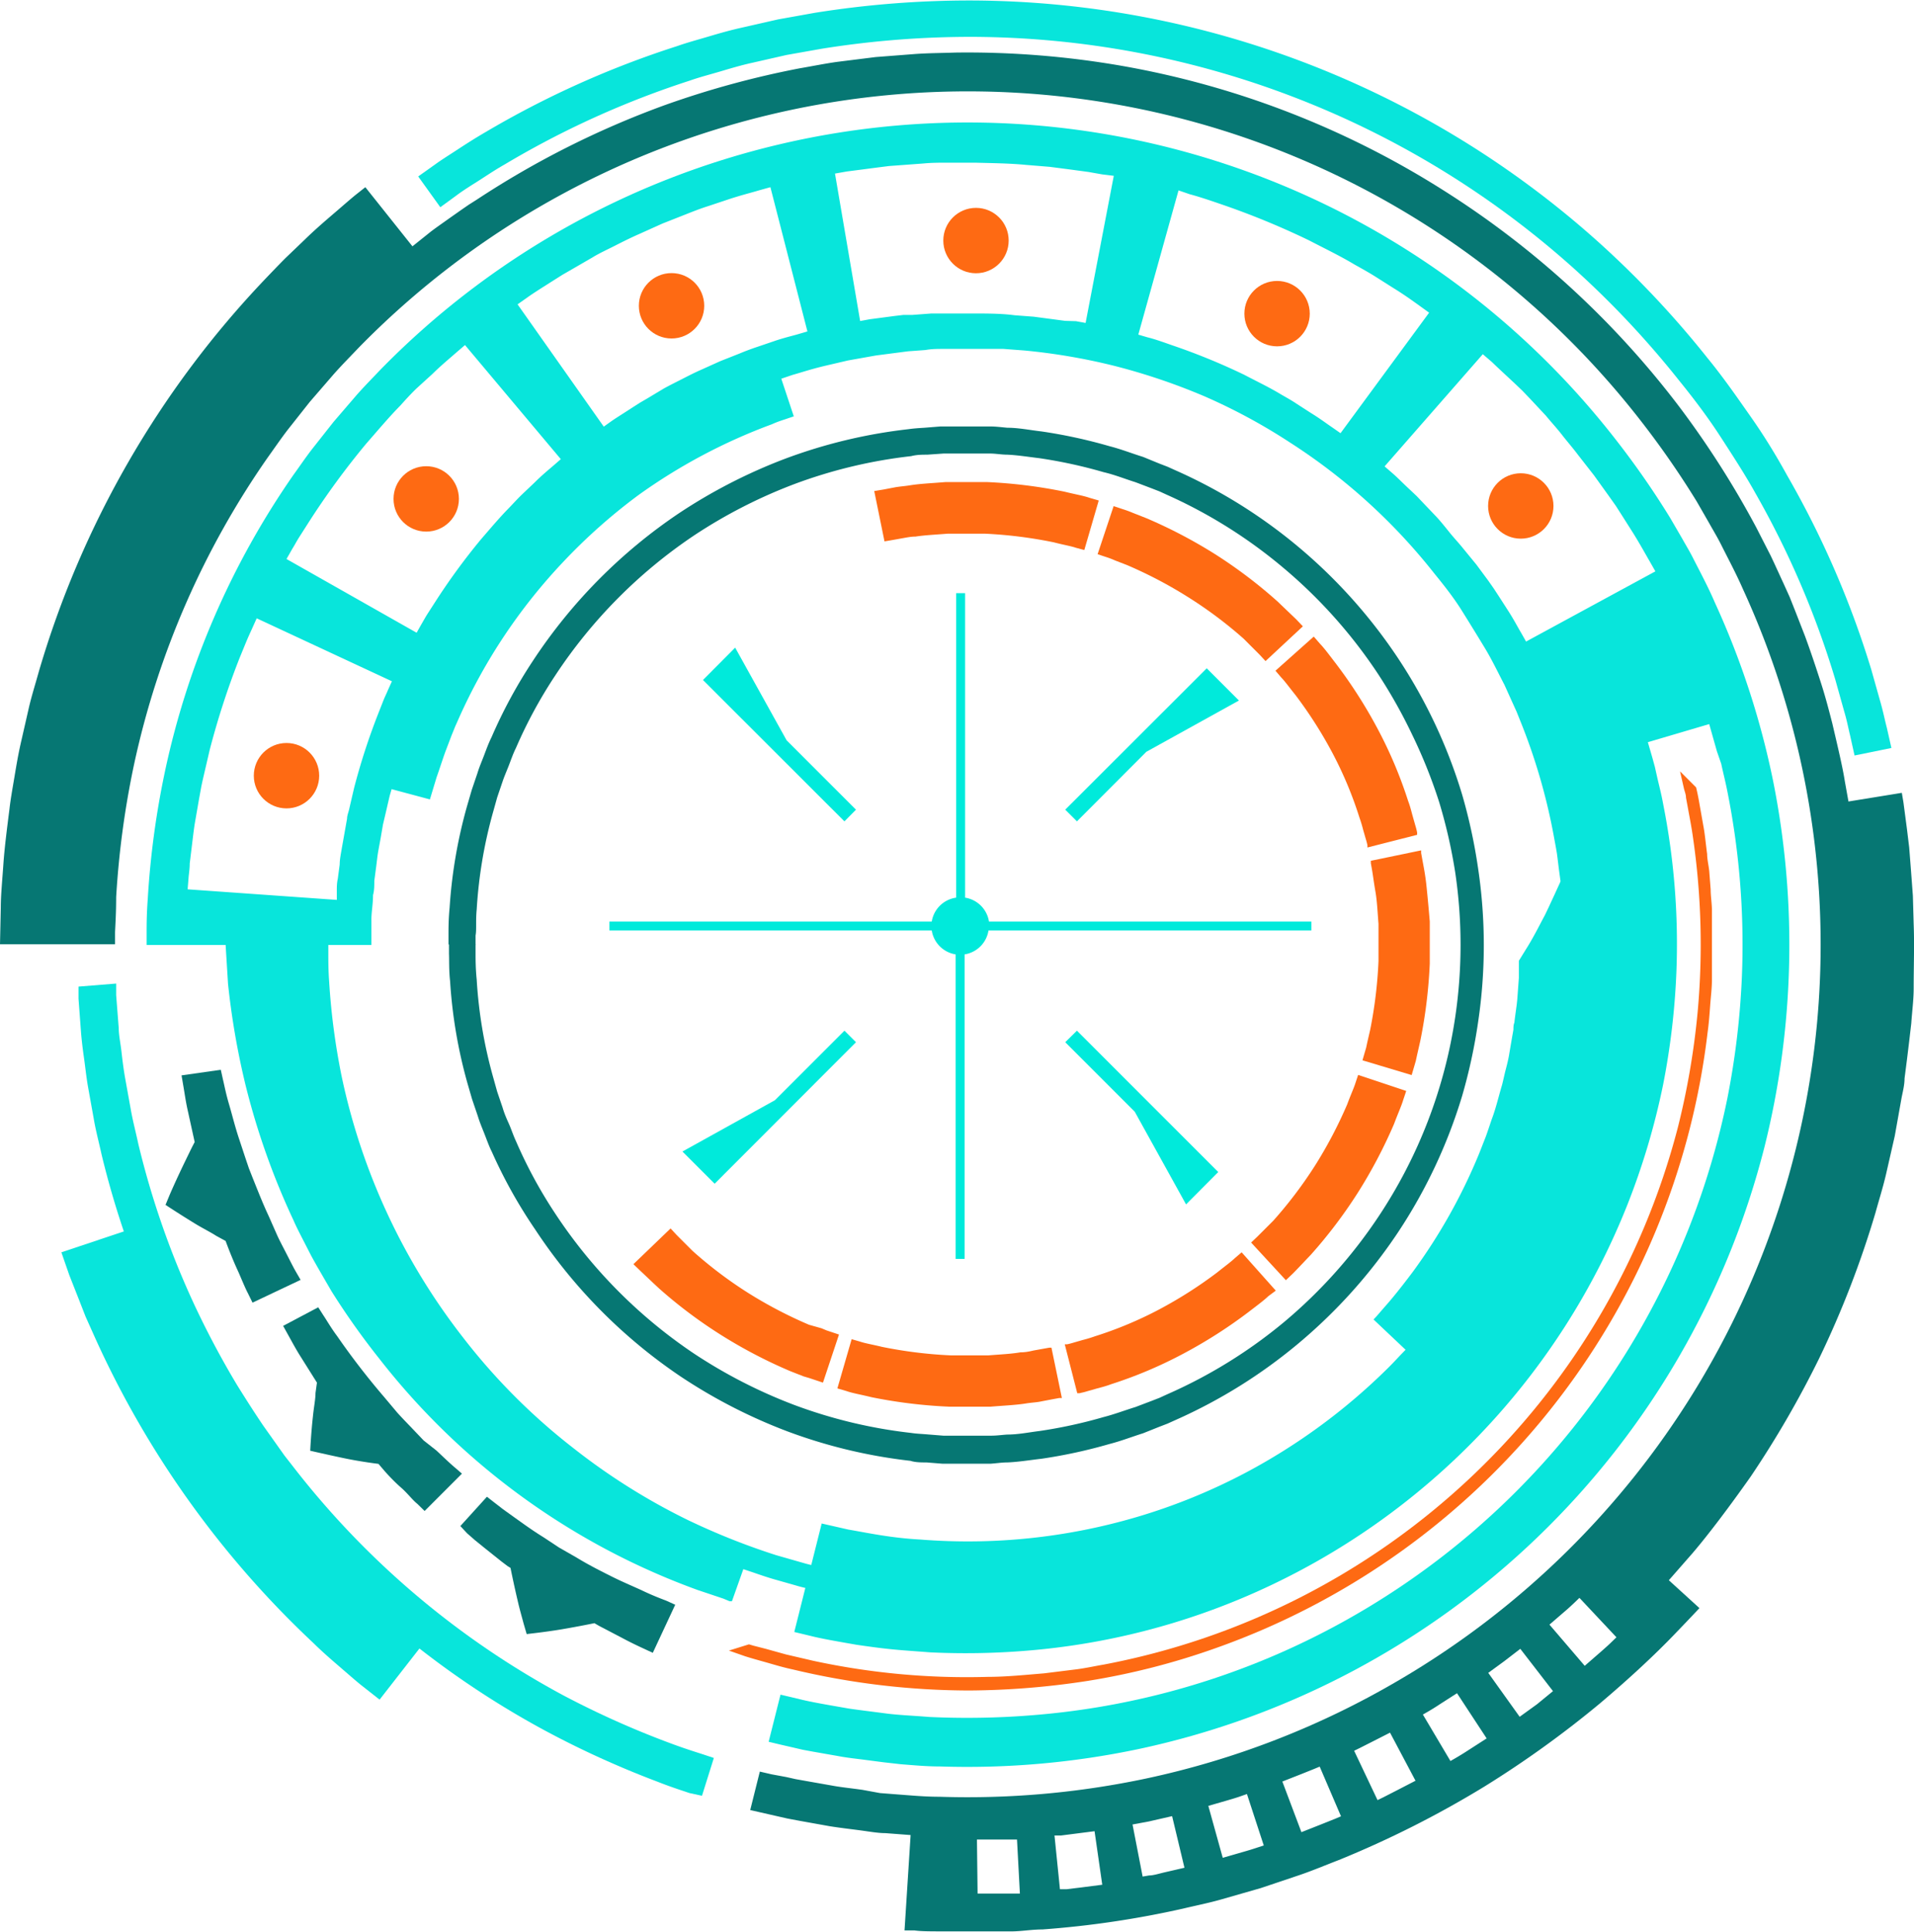 <svg preserveAspectRatio="none" id="Layer_1" data-name="Layer 1" xmlns="http://www.w3.org/2000/svg" viewBox="0 0 119.45 120.57"><defs><style>.cls-1{fill:#fe6a13}.cls-2{fill:#08e5db}.cls-3{fill:#067773}.cls-4{fill:#00eadb}</style></defs><circle class="cls-1" cx="17.88" cy="48.4" r="2.04"/><circle class="cls-1" cx="26.6" cy="31.13" r="2.04"/><circle class="cls-1" cx="41.91" cy="19.08" r="2.04"/><circle class="cls-1" cx="60.91" cy="15.01" r="2.04"/><circle class="cls-1" cx="79.7" cy="19.57" r="2.04"/><circle class="cls-1" cx="94.91" cy="31.57" r="2.04"/><path class="cls-2" d="M139.59 221.26l-.28-1.26c-.1-.4-.19-.9-.36-1.47l-.56-2a55.87 55.87 0 00-5-11.66c-.64-1.15-1.39-2.3-2.16-3.49s-1.65-2.36-2.6-3.53a57.7 57.7 0 00-6.47-6.9 56.52 56.52 0 00-37.6-14.53 58.81 58.81 0 00-9.42.74l-2.2.39-2.11.48c-.69.15-1.36.35-2 .54s-1.31.36-1.93.58a56.36 56.36 0 00-11.57 5.24c-.67.38-1.23.77-1.74 1.09s-.93.59-1.26.84l-1 .73-1.38-1.92 1.07-.76c.34-.25.79-.53 1.31-.87s1.12-.73 1.81-1.13A58.73 58.73 0 0166.1 177c.65-.23 1.33-.41 2-.61s1.38-.4 2.11-.56l2.2-.5 2.29-.41a61.27 61.27 0 019.81-.77 58.88 58.88 0 0139.17 15.14 59.93 59.93 0 016.74 7.18c1 1.22 1.86 2.47 2.71 3.68s1.59 2.43 2.25 3.63a58.25 58.25 0 015.26 12.14l.58 2.06c.17.6.27 1.12.38 1.53l.29 1.28z" transform="translate(-23.85 -174.12)"/><path class="cls-3" d="M53.53 233.06v.56c0 .37 0 .92.07 1.62a28.8 28.8 0 001 6l.28 1 .34 1c.1.35.25.69.39 1s.27.72.44 1.08a29 29 0 002.45 4.52 31.13 31.13 0 008.65 8.73 31.63 31.63 0 006.26 3.21 30.62 30.62 0 007.31 1.75c.32.05.65.06 1 .09l1 .08h3c.34 0 .67-.05 1-.07.68 0 1.34-.14 2-.22a30.12 30.12 0 004-.87c.67-.17 1.32-.42 2-.63l1-.38.49-.19.48-.22a30.73 30.73 0 007.31-4.52 30.92 30.92 0 005.88-6.57 30.5 30.5 0 004.79-12.46 30.74 30.74 0 000-9 32.28 32.28 0 00-1-4.39A31.67 31.67 0 00112 220a32 32 0 00-2.19-3.89 30.92 30.92 0 00-5.88-6.57 30.72 30.72 0 00-7.24-4.54l-.48-.22-.49-.19-1-.38c-.67-.21-1.31-.47-2-.63a30.13 30.13 0 00-4-.87c-.68-.08-1.34-.19-2-.22-.34 0-.67-.06-1-.07h-3l-1 .07c-.33 0-.65 0-1 .09a30.62 30.62 0 00-7.31 1.75 31.57 31.57 0 00-6.26 3.21 31.13 31.13 0 00-8.65 8.73 29 29 0 00-2.45 4.52c-.18.36-.3.72-.44 1.08s-.29.7-.39 1l-.34 1-.28 1a28.8 28.8 0 00-1 6c-.07.7 0 1.25-.07 1.62v.56h-1.69v-.59c0-.39 0-1 .07-1.71a30.44 30.44 0 011.09-6.34l.29-1 .36-1.06c.11-.37.27-.73.41-1.1s.28-.76.47-1.14a30.76 30.76 0 012.58-4.76 32.81 32.81 0 019.12-9.21 33.31 33.31 0 016.6-3.39 32.27 32.27 0 017.71-1.85c.34-.05.68-.07 1-.09l1-.08h3.12c.35 0 .71.05 1.06.08.71 0 1.42.15 2.13.23a31.91 31.91 0 014.24.92c.71.18 1.39.45 2.1.67l1 .41.52.2.51.23a32.41 32.41 0 017.68 4.79 32.56 32.56 0 016.2 6.93 32.2 32.2 0 014 8.51 34.06 34.06 0 011 4.63 32.47 32.47 0 010 9.54 34.06 34.06 0 01-1 4.63 32.2 32.2 0 01-4 8.51 32.58 32.58 0 01-6.2 6.92 32.39 32.39 0 01-7.68 4.79l-.51.23-.52.2-1 .4c-.7.22-1.39.49-2.1.67a31.89 31.89 0 01-4.24.92c-.71.08-1.42.2-2.13.23-.36 0-.71.06-1.06.08h-2.99l-1-.08c-.34 0-.69 0-1-.1a32.26 32.26 0 01-7.71-1.85 33.29 33.29 0 01-6.6-3.39 32.81 32.81 0 01-9.12-9.21 30.74 30.74 0 01-2.69-4.82c-.19-.38-.32-.76-.47-1.14s-.3-.73-.41-1.1l-.36-1.06-.29-1a30.43 30.43 0 01-1.08-6.35c-.08-.74-.05-1.32-.07-1.71v-.59h1.69z" transform="translate(-23.85 -174.12)"/><path class="cls-1" d="M91.52 208.44l-.52-.14c-.32-.11-.81-.19-1.38-.34a27.72 27.72 0 00-4.29-.54h-2.34c-.74.06-1.43.09-2 .18-.29 0-.56.06-.8.1l-.61.11-.53.09-.64-3.14.6-.1.68-.13c.26-.05.57-.07.9-.12.65-.11 1.43-.14 2.26-.21h2.62a30.86 30.86 0 014.82.6c.64.16 1.18.25 1.55.38l.58.17zM102.83 215.37l-.37-.4-1-1a26.36 26.36 0 00-3.46-2.59 27.25 27.25 0 00-3.81-2l-.75-.29a5.5 5.5 0 00-.58-.22l-.51-.17 1-3 .57.19a6.86 6.86 0 01.65.24l.84.33a30.6 30.6 0 014.29 2.25 29.82 29.82 0 013.88 2.94l1.16 1.11.42.44zM109.19 227v-.14a3.68 3.68 0 00-.1-.38l-.17-.59a7.84 7.84 0 00-.23-.76 24 24 0 00-1.67-4 26.8 26.8 0 00-2.32-3.64c-.37-.46-.66-.86-.9-1.11l-.35-.41 2.39-2.13.4.46c.27.28.6.73 1 1.25a30 30 0 012.61 4.09 27.3 27.3 0 011.88 4.46c.12.31.19.6.26.86l.19.67a4.43 4.43 0 01.11.43v.15zM108.88 240.28l.15-.52.08-.27.07-.33.18-.78a27.89 27.89 0 00.52-4.29v-1.18-1.15c-.06-.74-.09-1.43-.19-2s-.16-1.07-.22-1.4l-.07-.39a1 1 0 000-.14l3.14-.65a1.35 1.35 0 010 .16l.08.44c.07.38.18.92.25 1.58s.14 1.43.21 2.26v2.62a31 31 0 01-.59 4.82l-.2.88-.08.37-.09.31-.17.58zM101.93 251.65l.39-.37 1-1a26.69 26.69 0 002.61-3.45 27.4 27.4 0 002-3.81c.2-.55.41-1 .51-1.32l.17-.51 3 1-.19.57c-.11.37-.34.87-.57 1.49a30.49 30.49 0 01-2.26 4.29 30 30 0 01-2.94 3.88c-.46.48-.84.89-1.11 1.16l-.44.42zM90.3 258h.14a3.65 3.65 0 00.39-.1l.59-.17a8 8 0 00.76-.23 24.08 24.08 0 004-1.67 26.83 26.83 0 003.64-2.32c.46-.37.86-.66 1.11-.9l.41-.35 2.13 2.39-.47.35c-.28.27-.73.6-1.25 1a30 30 0 01-4.1 2.61 27.17 27.17 0 01-4.46 1.88c-.31.12-.6.19-.86.26l-.67.19c-.18.06-.33.08-.43.11h-.15zM77 257.68l.52.15c.32.11.81.19 1.38.33a27.77 27.77 0 004.29.53h2.34c.74-.06 1.43-.09 2-.19.29 0 .56-.05.8-.11l.61-.11.39-.07h.14l.65 3.14h-.16l-.44.08-.68.13c-.26.06-.57.07-.9.12-.65.11-1.43.14-2.26.21h-2.62a31.05 31.05 0 01-4.82-.59c-.64-.16-1.19-.25-1.55-.38l-.58-.17zM65.7 250.77l.37.4 1 1a26 26 0 003.45 2.61 27.2 27.2 0 003.82 2l.78.22.31.13.27.09.51.17-1 3-.57-.19-.3-.1-.34-.1-.84-.33a30.46 30.46 0 01-4.29-2.24 29.41 29.41 0 01-3.87-2.9c-.49-.45-.89-.84-1.17-1.1l-.45-.43z" transform="translate(-23.85 -174.12)"/><path class="cls-3" d="M70.67 287.06l.6-2.4.73.17.92.17.58.13.67.12 1.59.28c.58.11 1.23.17 1.92.27l1.09.2 1.16.09c.8.06 1.65.14 2.55.14a53.74 53.74 0 0012.91-1.14 52.88 52.88 0 0015.69-6.09 53.17 53.17 0 0021.54-68.13c-.41-.94-.9-1.85-1.36-2.77-.23-.46-.5-.9-.75-1.35l-.77-1.34a55.24 55.24 0 00-3.52-5.07 53.18 53.18 0 00-80-4.51c-.53.56-1.07 1.1-1.57 1.67l-1.47 1.7-1.36 1.72c-.44.57-.84 1.16-1.25 1.73a52.9 52.9 0 00-8.35 19.15 55.52 55.52 0 00-1.12 8.29c0 1-.05 1.7-.07 2.2v.75h-7.18l.05-2.32c0-.74.09-1.64.16-2.66s.22-2.19.38-3.45c.07-.63.19-1.28.31-2s.23-1.38.39-2.09l.5-2.19c.17-.75.41-1.5.62-2.26a59.89 59.89 0 0114.14-24.54c.44-.46.86-.9 1.27-1.31l1.19-1.14c.74-.72 1.43-1.3 2-1.79s1-.87 1.31-1.11l.48-.38 2.94 3.69 1-.8c.33-.27.76-.56 1.26-.92l.81-.57.45-.31.49-.31a56.27 56.27 0 0111.71-5.89 57.06 57.06 0 018.46-2.31c.77-.13 1.54-.29 2.33-.4l2.4-.3 2.46-.19c.83-.06 1.67-.06 2.51-.09a56.33 56.33 0 0110.4.83 55.35 55.35 0 0120.07 7.77 56 56 0 0114.81 13.63 57.75 57.75 0 014.7 7.39l.91 1.78c.28.59.54 1.17.8 1.73l.38.84.33.83.62 1.59c.37 1 .7 2 1 2.93s.51 1.76.71 2.53c.36 1.54.65 2.76.78 3.6l.23 1.28 3.33-.54.1.59.22 1.67.14 1.15.11 1.41.12 1.6.05 1.78c.05 1.24 0 2.58 0 4 0 .71-.1 1.44-.15 2.18l-.13 1.12-.14 1.15-.15 1.17c0 .39-.1.79-.18 1.18l-.43 2.41-.55 2.41c-.19.81-.44 1.6-.66 2.4a60.39 60.39 0 01-3.52 9.09 62.33 62.33 0 01-4.26 7.35c-1.41 2-2.69 3.68-3.63 4.78l-1.48 1.69 1.91 1.74s-.59.63-1.64 1.72-2.62 2.58-4.6 4.25a64.13 64.13 0 01-7.19 5.17 63 63 0 01-9.08 4.58c-.81.31-1.61.65-2.43.93l-2.44.82-2.44.7c-.8.23-1.62.39-2.41.58a59.88 59.88 0 01-8.77 1.3c-.65 0-1.27.11-1.85.12H82.67c-.72 0-1.35 0-1.75-.06h-.62l.38-5.95-1.58-.12c-.47 0-1-.1-1.61-.18s-1.22-.15-1.85-.25l-1.84-.33-.8-.15-.75-.17zm52.08-9l1-.87c.25-.22.5-.44.68-.62l.3-.29-2.31-2.46-.28.27c-.17.16-.4.38-.64.58l-.95.82zm-4.06 3.18l1.08-.78 1-.82-2.04-2.64-1 .77-1 .73zm-4.32 2.76s.58-.32 1.14-.69l1.12-.72-1.85-2.82-1.06.68c-.52.35-1.07.65-1.07.65zm-4.55 2.44l.37-.18.82-.42 1.18-.61-1.59-3-1.12.57-.77.39-.35.17zm-4.75 2l1.24-.49.85-.34.38-.16-1.33-3.1-.36.15-.8.32-1.17.46zm-4.91 1.6l1.28-.37c.32-.09.64-.19.88-.27l.4-.13-1.05-3.21-.37.13c-.22.08-.52.17-.83.26l-1.21.35zm-5 1.17l.41-.07c.25 0 .57-.1.9-.18l1.3-.3-.77-3.22-1.23.28c-.31.08-.62.12-.85.17l-.39.07zM90 292h.41l.91-.11 1.32-.17-.48-3.34-1.25.16-.86.11h-.39zm-5.14.27h2.64l-.18-3.37h-2.5z" transform="translate(-23.85 -174.12)"/><path class="cls-2" d="M37.93 233.07h6.41v.59c0 .39 0 1 .05 1.68a42.79 42.79 0 00.78 5.93 39.87 39.87 0 007.59 16.32 38.56 38.56 0 006.84 6.86 39.78 39.78 0 007.15 4.5 43.14 43.14 0 005.55 2.21l1.61.46c.37.11.57.15.57.15l.65-2.59 1.67.38c.54.09 1.19.22 1.94.34s1.6.23 2.54.28a37.31 37.31 0 0013.57-1.42 36.84 36.84 0 006.76-2.76 37.74 37.74 0 008.77-6.43c.39-.38.68-.7.88-.91l.31-.32-2-1.89.19-.2.51-.59c.45-.5 1.06-1.26 1.75-2.18a34.82 34.82 0 004.14-7.38l.42-1.07c.13-.36.25-.73.37-1.08.27-.71.43-1.44.64-2.13.09-.35.16-.7.24-1s.17-.67.22-1l.17-1 .08-.45c0-.15 0-.3.06-.44.06-.58.16-1.1.19-1.57l.09-1.22v-1.07l.45-.73c.28-.44.59-1 .93-1.66l.25-.47.22-.46.38-.82.27-.59a2.46 2.46 0 00.1-.23l-.1-.74-.11-.89c-.05-.35-.13-.75-.21-1.19a37 37 0 00-2.1-7.21l-.22-.55-.25-.55-.51-1.13c-.39-.74-.76-1.53-1.22-2.29s-.94-1.54-1.44-2.34-1.09-1.55-1.71-2.31a36.7 36.7 0 00-9-8.17 36.14 36.14 0 00-5.37-2.9 38.86 38.86 0 00-5.68-1.91 38 38 0 00-5.53-.94l-1.32-.1H82.75c-.39 0-.77 0-1.14.07l-1.09.08-2 .26-1.74.31-1.46.34c-.88.21-1.56.44-2 .56l-.71.24.78 2.35-.36.12c-.24.09-.59.18-1 .37a35.07 35.07 0 00-8.32 4.41 35.38 35.38 0 00-4.71 4.18 34.81 34.81 0 00-6.52 9.77l-.24.54c-.07.18-.14.35-.21.52l-.38 1c-.22.61-.39 1.16-.55 1.6l-.42 1.39-2.39-.64-.12.41-.25 1.08-.17.72-.14.82-.16.87c-.05.3-.08.6-.12.91l-.12.91c0 .3 0 .6-.08.89 0 .58-.11 1.11-.1 1.57v1.54H33v-.73c0-.48 0-1.19.07-2.12a53.56 53.56 0 011.08-8 51 51 0 018-18.46c.4-.55.78-1.12 1.21-1.67l1.31-1.66 1.41-1.64c.48-.55 1-1.07 1.51-1.61a51.24 51.24 0 0177.09 4.35 53.19 53.19 0 013.4 4.89l.75 1.29c.24.43.5.85.72 1.3.45.88.92 1.76 1.31 2.67a51.26 51.26 0 013.66 11.22 52.08 52.08 0 01-.55 22.77 51.35 51.35 0 01-39 37.56 51.87 51.87 0 01-12.45 1.1c-.87 0-1.69-.08-2.46-.14l-1.06-.12-1-.13c-.67-.09-1.29-.15-1.85-.26l-1.54-.27-.65-.12-.56-.13-.87-.2-.71-.17.74-2.94 1.11.26c.72.19 1.8.37 3.17.61.69.1 1.45.19 2.28.3s1.74.14 2.7.22a50.53 50.53 0 006.49-.11 47.78 47.78 0 0015.7-4 48.34 48.34 0 0027.64-34.48 50 50 0 00.91-7.63 48.74 48.74 0 00-.89-11.44c-.13-.68-.29-1.28-.4-1.81L131 221l-.17-.6-.31-1.1-3.83 1.13.29 1 .15.55.15.67c.11.48.25 1 .37 1.66a44.75 44.75 0 01.82 10.5 45.94 45.94 0 01-.83 7 44.86 44.86 0 01-2.25 7.54 44.4 44.4 0 01-23.11 24.09 43.76 43.76 0 01-14.39 3.68 46.62 46.62 0 01-6 .1c-.88-.07-1.71-.12-2.48-.2s-1.46-.18-2.09-.27c-1.26-.22-2.24-.39-2.9-.56l-1-.24.69-2.75s-.25-.05-.61-.16l-1.34-.38c-.49-.14-1-.32-1.32-.43l-.6-.2-.71 2h-.15l-.38-.16-1.61-.54a44.35 44.35 0 01-19.85-14.41 46.5 46.5 0 01-3-4.23c-.43-.74-.86-1.47-1.26-2.2l-.57-1.11c-.19-.37-.38-.74-.54-1.11a45.9 45.9 0 01-3-8.46 48.07 48.07 0 01-1.09-6.31zm1.94-20.37l-.31.69c-.1.22-.22.48-.35.79l-.41 1a49.73 49.73 0 00-1.86 5.72l-.37 1.59c-.06.26-.12.52-.17.78l-.14.77-.26 1.5c-.07.46-.12.91-.17 1.31l-.14 1.15c0 .33-.05.62-.07.86l-.06.75 9.31.66v-.61c0-.19 0-.43.06-.7l.12-.9c0-.33.08-.69.14-1.06l.21-1.18.11-.62c0-.21.1-.42.14-.63l.3-1.29a40.43 40.43 0 011.5-4.62l.33-.84c.1-.25.21-.46.28-.64l.25-.55zm13-17.05l-.57.49c-.36.32-.89.75-1.47 1.32l-1 .91c-.34.33-.67.69-1 1.06-.72.73-1.42 1.57-2.14 2.39a49.33 49.33 0 00-3.55 4.85l-.6.94c-.18.28-.31.54-.44.74l-.37.65 8.12 4.6.3-.53c.1-.17.21-.37.35-.6l.49-.76a40.15 40.15 0 012.87-3.93c.58-.67 1.15-1.35 1.73-1.94.29-.3.56-.6.83-.86l.78-.74c.47-.47.9-.82 1.19-1.07l.46-.4zm19.06-9.85l-.72.2c-.46.14-1.12.3-1.9.56l-1.26.42c-.45.14-.91.32-1.39.51l-1.47.58-1.49.67c-.5.22-1 .47-1.47.71s-1 .48-1.4.73l-1.28.74-.59.34-.54.34c-.69.44-1.27.8-1.66 1.08l-.61.43 5.38 7.63.49-.35c.32-.22.79-.51 1.34-.87l.44-.28.48-.28 1-.6c.36-.2.75-.39 1.14-.59s.78-.4 1.19-.58l1.2-.54 1.19-.47c.38-.16.76-.3 1.12-.42l1-.34c.63-.22 1.17-.34 1.54-.45l.58-.17zm21.43-.71l-.73-.09-.85-.15-1.11-.15-1.31-.17-1.47-.12c-1-.1-2.11-.11-3.2-.14h-1.63c-.54 0-1.07 0-1.58.05l-1.47.11-.68.05-.63.08-2 .26-.74.13 1.57 9.2.6-.11 1.59-.21.51-.06h.55l1.19-.09h2.6c.89 0 1.77 0 2.6.11l1.19.09 1.06.14.9.12.68.02.6.11zm19.68 8.54l-.61-.44c-.39-.28-.94-.68-1.64-1.11l-1.12-.71c-.4-.25-.83-.49-1.28-.74-.88-.53-1.86-1-2.84-1.51a49.28 49.28 0 00-5.56-2.28c-.78-.27-1.43-.48-1.89-.6l-.7-.24-2.51 9 .58.17c.38.09.9.27 1.52.49a40 40 0 014.5 1.84c.78.41 1.58.79 2.29 1.22.36.21.71.4 1 .6l.9.58c.57.35 1 .68 1.33.9l.5.35zm14.12 16.14l-.37-.65c-.24-.41-.56-1-1-1.71l-.71-1.12-.39-.61-.44-.62-.92-1.28-1-1.28c-.33-.44-.69-.85-1-1.25s-.69-.81-1-1.19l-1-1.07-.47-.49-.46-.44c-.6-.56-1.08-1-1.44-1.35l-.57-.49-6.13 7 .46.4c.3.25.68.65 1.17 1.1l.38.36.38.4.83.87c.28.3.55.64.84 1s.58.66.85 1l.82 1 .74 1 .35.5.32.49.58.9c.36.56.61 1.05.81 1.38l.3.53z" transform="translate(-23.85 -174.12)"/><path class="cls-1" d="M70.59 276.72l.27.08.78.2 1.26.35 1.72.4a45.36 45.36 0 0010.87 1c1.13 0 2.31-.12 3.52-.22l1.85-.23c.63-.07 1.25-.21 1.89-.32a45.84 45.84 0 0035.82-33.54 47.83 47.83 0 001.23-7.2 46.48 46.48 0 00-.3-10.91c-.09-.65-.21-1.23-.3-1.74l-.13-.7c0-.21-.09-.4-.13-.58l-.24-1.06 1 1s.1.37.22 1.08l.23 1.3c.1.51.15 1.11.24 1.78 0 .33.09.68.13 1.05l.09 1.16c0 .4.07.82.08 1.26v4.36c0 .52-.07 1.06-.11 1.61s-.08 1.11-.16 1.68a46.55 46.55 0 01-30.68 38.42 45 45 0 01-8 2.05 50 50 0 01-7.4.6 47.51 47.51 0 01-11-1.31c-.66-.14-1.23-.32-1.73-.46s-.93-.26-1.27-.37l-1-.35z" transform="translate(-23.85 -174.12)"/><path class="cls-3" d="M43.63 260.39l-.09.65c0 .39-.11.92-.16 1.45-.12 1.07-.17 2.15-.17 2.15s1.08.25 2.13.47 2.13.35 2.13.35l.42.49c.26.29.61.66 1 1s.7.76 1 1l.46.45 2.33-2.33-.45-.39c-.29-.24-.67-.61-1.14-1.05l-.8-.63-.8-.84c-.28-.29-.57-.59-.85-.9l-.84-1a45.84 45.84 0 01-2.9-3.76c-.39-.52-.66-1-.87-1.31l-.32-.5-2.19 1.16.31.56c.19.34.43.79.7 1.23zM55.71 271.95s.2 1 .45 2.06c.12.53.26 1 .37 1.42l.19.65.67-.08c.4-.05.93-.12 1.47-.21 1.07-.18 2.09-.39 2.09-.39s.22.14.56.31l1.24.65c.45.24.91.46 1.26.62l.58.27 1.4-3-.55-.25c-.34-.13-.84-.32-1.41-.59s-1.26-.55-2-.92-1.47-.74-2.19-1.18l-1.1-.63-1-.66c-.68-.42-1.28-.86-1.8-1.23l-.71-.51-.53-.41-.46-.36-1.66 1.83.42.45.49.43.58.47 1.09.87.37.28zM36 245.38s-.13.24-.3.59-.41.84-.64 1.33-.46 1-.62 1.37l-.26.63s.94.62 1.86 1.18c.46.28 1 .55 1.3.75l.59.32s.36 1 .8 1.94c.21.48.42 1 .59 1.32l.29.59 3-1.42-.3-.52c-.19-.33-.43-.82-.73-1.4-.15-.29-.32-.61-.47-.95l-.49-1.11c-.35-.74-.67-1.56-1-2.38l-.24-.61-.21-.62-.4-1.21c-.26-.78-.44-1.53-.63-2.17s-.29-1.18-.38-1.55l-.13-.59-2.45.35.11.65c.07.39.14.91.25 1.42z" transform="translate(-23.85 -174.12)"/><path class="cls-2" d="M31.1 235.49v.73l.16 2.05c0 .44.11.93.17 1.46s.13 1.11.24 1.72l.35 1.94c.12.68.31 1.39.47 2.14a53.29 53.29 0 003.41 9.83 55.15 55.15 0 002.75 5.19c.53.85 1.07 1.7 1.64 2.54l.88 1.24.44.62.47.6A53.14 53.14 0 0059 279.9a55.93 55.93 0 006.71 3c.83.31 1.5.52 2 .68l.69.23-.74 2.36-.78-.17c-.47-.16-1.17-.38-2-.71a58.36 58.36 0 01-7-3.18 55.61 55.61 0 01-17.66-15l-.49-.63-.46-.65-.92-1.3c-.6-.87-1.16-1.77-1.71-2.65a57.48 57.48 0 01-2.87-5.43 55.75 55.75 0 01-3.58-10.29c-.17-.78-.37-1.52-.49-2.24l-.36-2c-.11-.64-.17-1.24-.25-1.8s-.14-1.07-.18-1.53l-.16-2.15v-.76z" transform="translate(-23.85 -174.12)"/><path class="cls-2" d="M32.7 250.58l.44 1.29.57 1.46.35.89.43 1A54.59 54.59 0 0047 272.79c.53.52 1 1 1.5 1.35s.85.74 1.18 1l1.11.86-3.25 4.17-1.17-.92c-.37-.3-.8-.68-1.3-1.11s-1.07-.92-1.65-1.49a59.88 59.88 0 01-13.75-19.31l-.48-1.07-.39-1-.63-1.6-.49-1.41z" transform="translate(-23.85 -174.12)"/><path class="cls-4" d="M67.21 51.25l-.73-.73 8.83-8.82 2.01 2.01-5.78 3.2-4.33 4.34zM66.48 65.03l.73-.72 8.82 8.82-2.01 2.02-3.2-5.78-4.34-4.34zM52.7 64.31l.72.72-8.82 8.83-2.01-2.01 5.77-3.2 4.34-4.34zM53.42 50.52l-.72.73-8.83-8.82 2.01-2.02 3.21 5.78 4.33 4.33z"/><path class="cls-4" d="M105.72 231.62H85.57a1.79 1.79 0 00-1.49-1.49v-19h-.56v19a1.79 1.79 0 00-1.52 1.49H61.88v.56H82a1.79 1.79 0 001.49 1.49v19h.56v-19a1.79 1.79 0 001.49-1.49h20.15v-.56z" transform="translate(-23.85 -174.12)"/></svg>